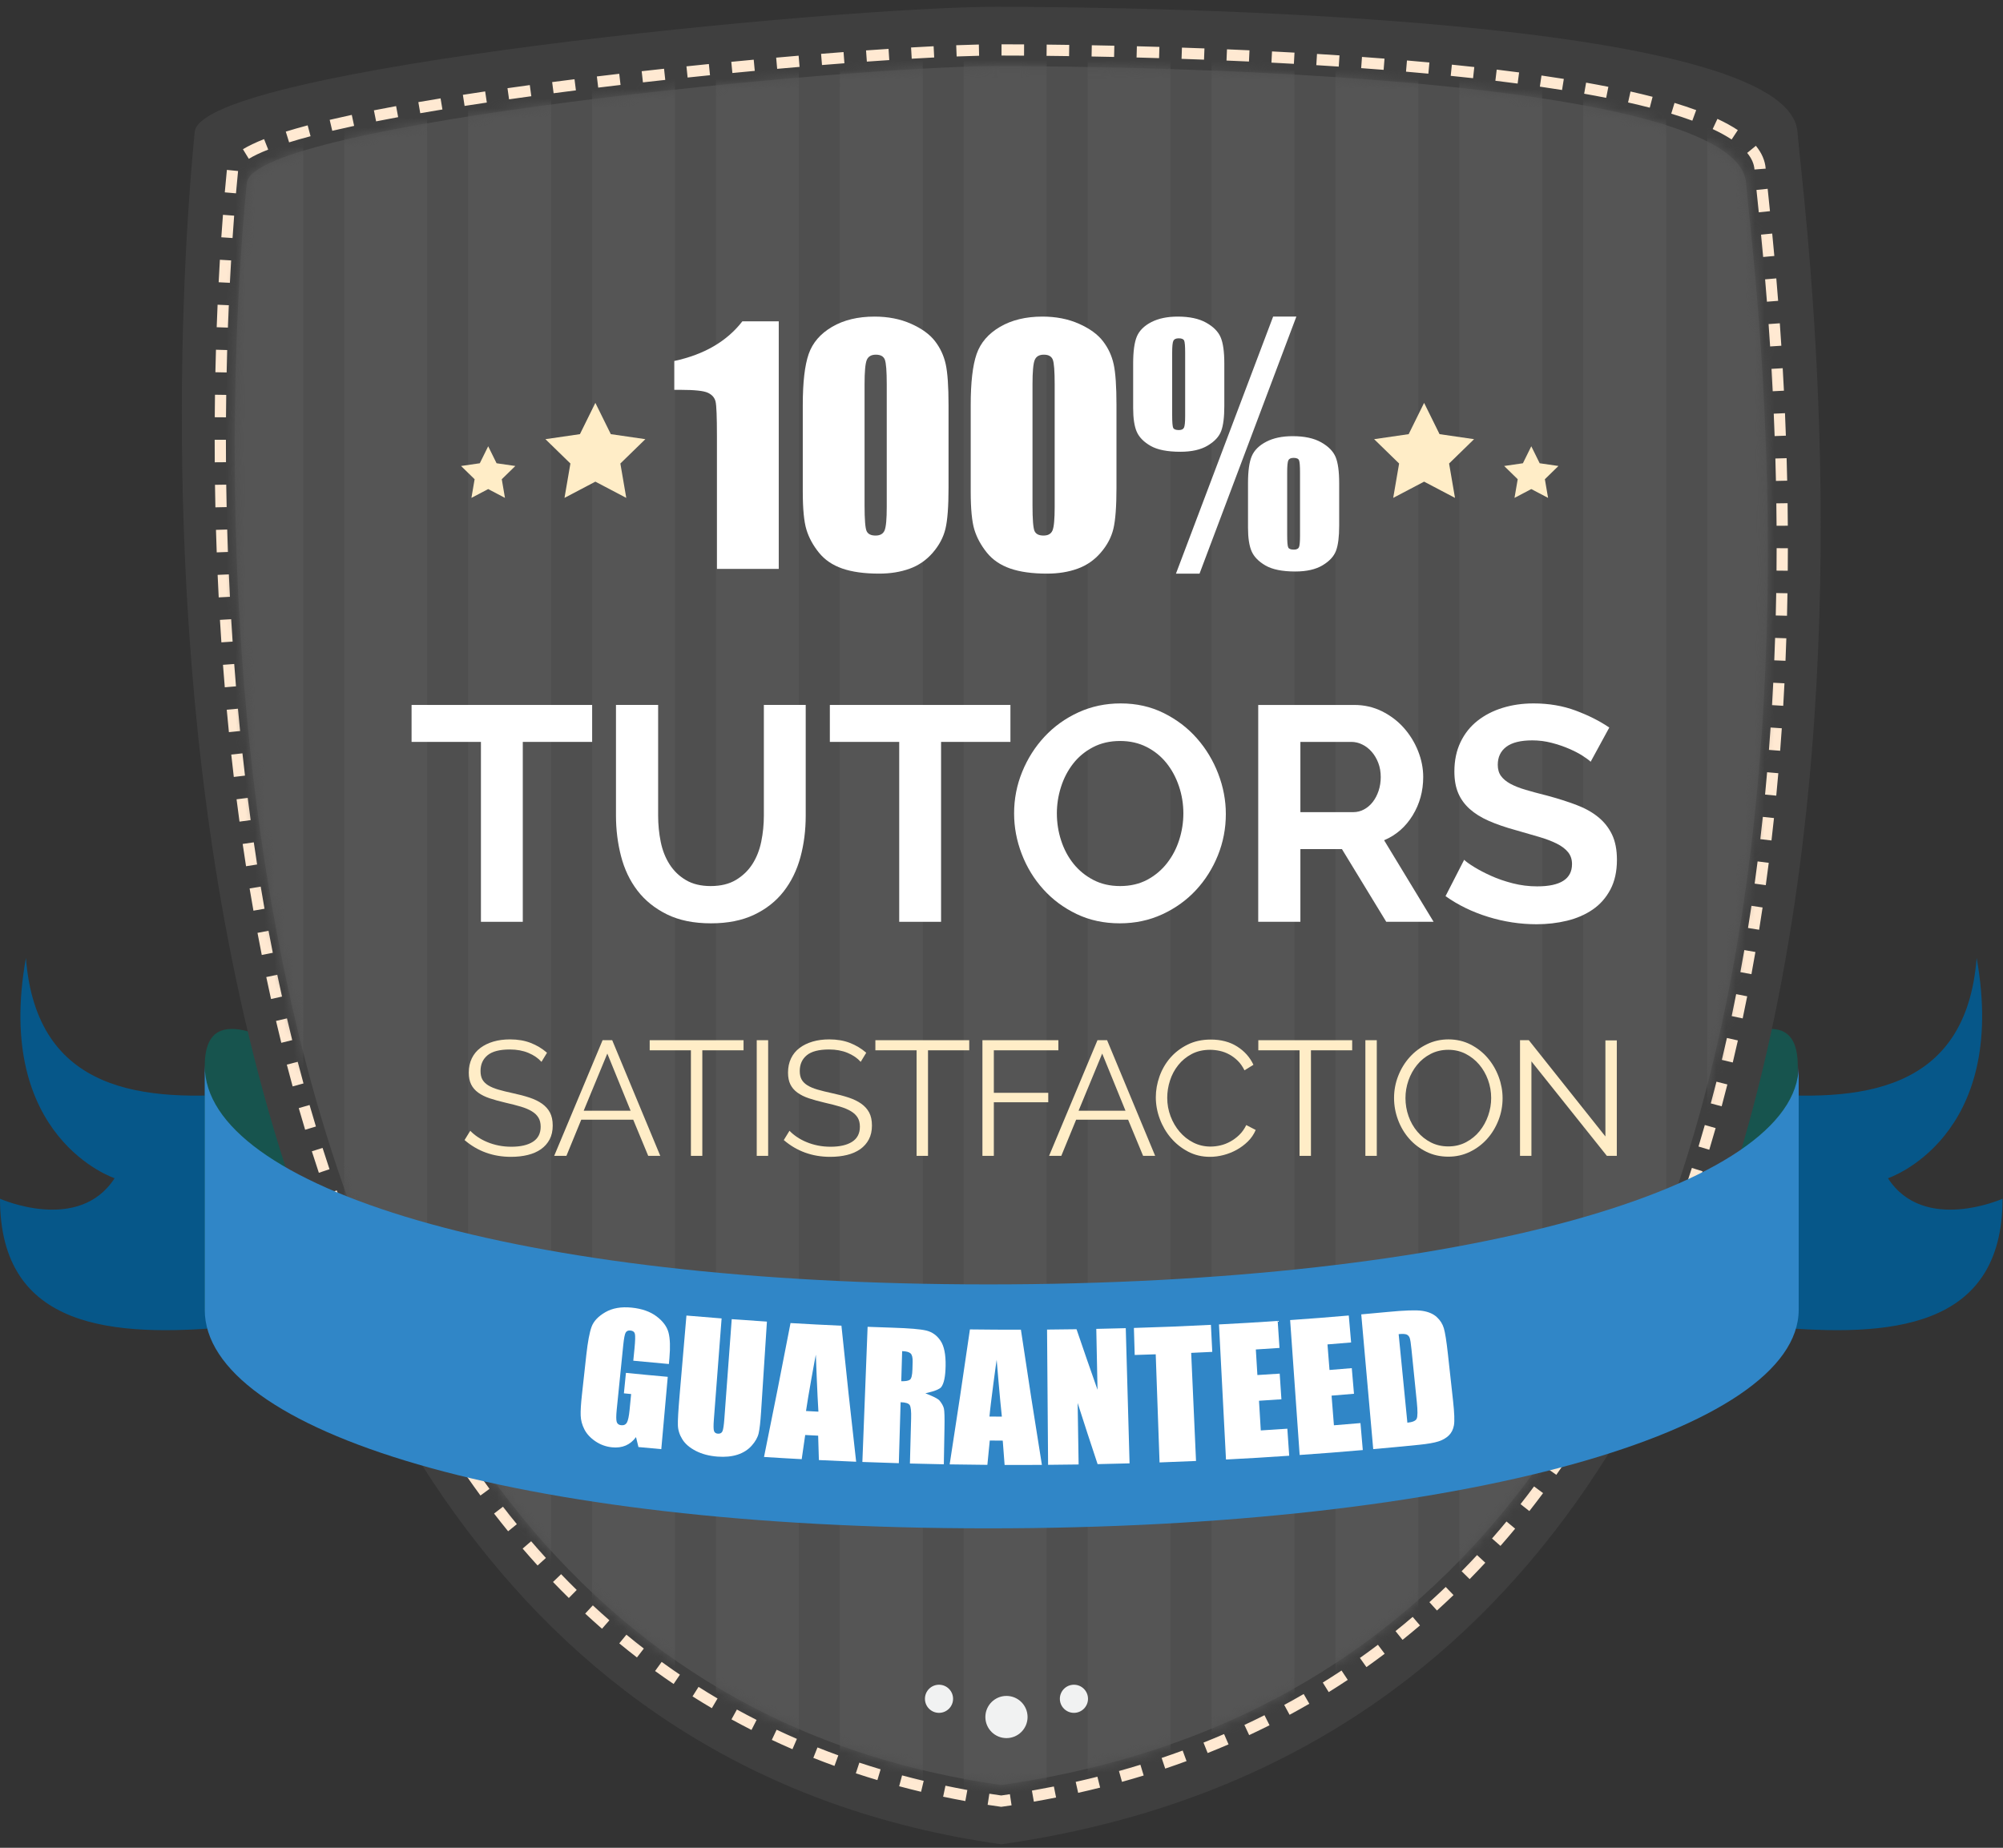 <?xml version="1.0" encoding="UTF-8"?>
<svg width="207px" height="191px" viewBox="0 0 207 191" version="1.1" xmlns="http://www.w3.org/2000/svg" xmlns:xlink="http://www.w3.org/1999/xlink">
    <rect x="0" y="0" width="207" height="191" fill="#333333" stroke="none"/>
    <!-- Generator: Sketch 46.2 (44496) - http://www.bohemiancoding.com/sketch -->
    <title>Page 1</title>
    <desc>Created with Sketch.</desc>
    <defs>
        <path d="M1.649,12.234 C1.04,18.423 -14.067,164.615 79.613,177.818 C177.449,163.919 157.463,23.395 156.589,12.234 C155.717,1.072 94.212,0.147 79.12,0.145 C64.027,0.143 2.258,6.044 1.649,12.234 Z" id="path-1"></path>
        <polygon id="path-3" points="0 222.406 206.954 222.406 206.954 0.328 0 0.328"></polygon>
    </defs>
    <g id="Page-1" stroke="none" stroke-width="1" fill="none" fill-rule="evenodd">
        <g id="Home-Page" transform="translate(-128, -539)">
            <g id="Page-1" transform="translate(128, 539)">
                <g id="Group-15" transform="translate(0, 0.373)">
                    <path d="M204.276,98.65 C202.102,126.687 159.743,102.197 159.743,115.593 L159.743,139.721 C159.743,126.322 206.953,150.724 206.953,123.536 C206.953,123.536 198.823,127.16 195.11,121.415 C195.11,121.415 207.62,117.287 204.276,98.65" id="Fill-1" fill="#065789"></path>
                    <path d="M185.792,109.793 C185.792,96.26 159.784,123.841 159.784,114.779 L159.784,140.784 C167.272,141.967 185.792,122.265 185.792,135.798 L185.792,109.793 Z" id="Fill-3" fill="#17544E"></path>
                    <path d="M2.678,98.65 C4.852,126.687 47.209,102.197 47.209,115.593 L47.209,139.721 C47.209,126.322 0,150.724 0,123.536 C0,123.536 8.132,127.16 11.844,121.415 C11.844,121.415 -0.666,117.287 2.678,98.65" id="Fill-5" fill="#065789"></path>
                    <path d="M21.16,109.793 C21.16,96.26 47.169,123.841 47.169,114.779 L47.169,140.784 C39.682,141.967 21.16,122.265 21.16,135.798 L21.16,109.793 Z" id="Fill-7" fill="#17544E"></path>
                    <path d="M185.759,13.253 C184.826,1.321 119.079,0.331 102.944,0.329 C86.808,0.327 20.777,6.635 20.126,13.253 C19.476,19.869 3.327,176.149 103.47,190.263 C208.056,175.403 186.691,25.184 185.759,13.253" id="Fill-9" fill="#3F3F3F"></path>
                    <path d="M180.446,18.549 C179.575,7.387 118.069,6.461 102.978,6.459 C87.884,6.457 26.116,12.358 25.507,18.549 C24.898,24.737 9.791,170.93 103.471,184.133 C201.306,170.233 181.321,29.71 180.446,18.549" id="Fill-11" fill="#4F4F4F"></path>
                    <path d="M105.83,5.378 C104.976,5.373 104.198,5.37 103.501,5.369 L103.504,4.206 C104.202,4.208 104.981,4.211 105.836,4.217 L105.83,5.378 Z M110.483,5.428 C109.671,5.417 108.895,5.407 108.157,5.399 L108.169,4.237 C108.91,4.244 109.688,4.254 110.5,4.267 L110.483,5.428 Z M98.865,5.464 L98.819,4.302 C99.659,4.269 100.442,4.245 101.159,4.229 L101.186,5.391 C100.474,5.406 99.698,5.431 98.865,5.464 L98.865,5.464 Z M115.136,5.514 C114.338,5.497 113.562,5.481 112.809,5.467 L112.831,4.305 C113.585,4.318 114.364,4.334 115.161,4.352 L115.136,5.514 Z M119.784,5.636 C118.995,5.612 118.22,5.591 117.459,5.57 L117.49,4.409 C118.251,4.429 119.028,4.45 119.819,4.474 L119.784,5.636 Z M94.222,5.695 L94.154,4.534 C94.963,4.487 95.741,4.444 96.485,4.407 L96.544,5.568 C95.802,5.605 95.027,5.647 94.222,5.695 L94.222,5.695 Z M124.43,5.794 C123.647,5.763 122.87,5.736 122.107,5.71 L122.148,4.548 C122.912,4.574 123.689,4.602 124.474,4.632 L124.43,5.794 Z M129.075,5.989 C128.294,5.952 127.519,5.918 126.753,5.887 L126.802,4.725 C127.57,4.757 128.346,4.792 129.129,4.828 L129.075,5.989 Z M89.585,5.997 L89.501,4.837 C90.296,4.781 91.072,4.729 91.827,4.679 L91.902,5.838 C91.151,5.888 90.378,5.94 89.585,5.997 L89.585,5.997 Z M133.716,6.226 C132.94,6.183 132.164,6.141 131.397,6.102 L131.455,4.942 C132.226,4.981 133.001,5.023 133.781,5.067 L133.716,6.226 Z M84.949,6.349 L84.855,5.192 C85.641,5.128 86.417,5.067 87.177,5.009 L87.266,6.167 C86.507,6.226 85.733,6.286 84.949,6.349 L84.949,6.349 Z M138.353,6.511 C137.579,6.459 136.807,6.409 136.034,6.362 L136.105,5.202 C136.88,5.25 137.654,5.299 138.43,5.351 L138.353,6.511 Z M80.316,6.743 L80.213,5.586 C80.995,5.516 81.769,5.449 82.533,5.383 L82.631,6.541 C81.869,6.606 81.096,6.673 80.316,6.743 L80.316,6.743 Z M142.991,6.846 C142.218,6.785 141.444,6.726 140.67,6.67 L140.754,5.511 C141.531,5.568 142.306,5.627 143.082,5.687 L142.991,6.846 Z M75.688,7.174 L75.576,6.017 C76.353,5.942 77.127,5.868 77.893,5.797 L78.002,6.954 C77.236,7.025 76.464,7.098 75.688,7.174 L75.688,7.174 Z M147.614,7.242 C146.847,7.171 146.075,7.102 145.304,7.036 L145.402,5.878 C146.178,5.944 146.952,6.013 147.722,6.085 L147.614,7.242 Z M71.061,7.641 L70.941,6.485 C71.718,6.403 72.49,6.324 73.258,6.246 L73.375,7.402 C72.607,7.479 71.837,7.559 71.061,7.641 L71.061,7.641 Z M152.234,7.71 C151.471,7.626 150.7,7.545 149.925,7.467 L150.043,6.31 C150.82,6.389 151.594,6.471 152.361,6.555 L152.234,7.71 Z M66.444,8.142 L66.314,6.988 C67.086,6.901 67.857,6.815 68.627,6.732 L68.751,7.887 C67.984,7.971 67.213,8.055 66.444,8.142 L66.444,8.142 Z M156.84,8.265 C156.082,8.165 155.314,8.068 154.539,7.975 L154.678,6.822 C155.458,6.915 156.23,7.013 156.992,7.113 L156.84,8.265 Z M61.822,8.683 L61.683,7.529 C62.453,7.436 63.223,7.344 63.996,7.254 L64.13,8.408 C63.361,8.498 62.591,8.59 61.822,8.683 L61.822,8.683 Z M161.43,8.93 C160.679,8.81 159.914,8.695 159.137,8.582 L159.305,7.432 C160.086,7.545 160.856,7.662 161.613,7.783 L161.43,8.93 Z M57.213,9.264 L57.062,8.112 C57.828,8.011 58.599,7.912 59.373,7.816 L59.518,8.968 C58.746,9.066 57.978,9.164 57.213,9.264 L57.213,9.264 Z M165.99,9.741 C165.249,9.593 164.491,9.452 163.715,9.314 L163.917,8.17 C164.702,8.309 165.468,8.452 166.216,8.601 L165.99,9.741 Z M52.609,9.893 L52.446,8.742 C53.21,8.634 53.978,8.527 54.753,8.421 L54.909,9.573 C54.137,9.678 53.37,9.784 52.609,9.893 L52.609,9.893 Z M48.014,10.576 L47.836,9.428 C48.595,9.31 49.364,9.193 50.139,9.077 L50.31,10.227 C49.537,10.342 48.771,10.458 48.014,10.576 L48.014,10.576 Z M170.496,10.757 C169.774,10.571 169.026,10.391 168.253,10.218 L168.506,9.085 C169.292,9.261 170.053,9.443 170.788,9.633 L170.496,10.757 Z M43.432,11.329 L43.234,10.183 C43.987,10.054 44.754,9.924 45.532,9.796 L45.723,10.943 C44.946,11.07 44.182,11.199 43.432,11.329 L43.432,11.329 Z M174.893,12.1 C174.223,11.854 173.491,11.611 172.716,11.376 L173.054,10.264 C173.849,10.505 174.603,10.756 175.293,11.008 L174.893,12.1 Z M38.868,12.172 L38.642,11.032 C39.388,10.885 40.154,10.739 40.936,10.595 L41.147,11.737 C40.369,11.881 39.609,12.026 38.868,12.172 L38.868,12.172 Z M34.338,13.147 L34.072,12.015 C34.803,11.843 35.563,11.673 36.354,11.502 L36.598,12.639 C35.816,12.807 35.062,12.976 34.338,13.147 L34.338,13.147 Z M178.955,14.045 C178.4,13.677 177.74,13.315 176.996,12.967 L177.489,11.914 C178.285,12.286 178.993,12.677 179.595,13.076 L178.955,14.045 Z M29.878,14.341 L29.534,13.232 C30.221,13.019 30.981,12.8 31.796,12.584 L32.095,13.708 C31.295,13.919 30.55,14.133 29.878,14.341 L29.878,14.341 Z M25.714,16.044 L25.106,15.052 C25.674,14.706 26.409,14.354 27.292,14.008 L27.718,15.09 C26.896,15.412 26.222,15.733 25.714,16.044 L25.714,16.044 Z M181.317,17.149 C181.271,16.557 181.025,15.997 180.562,15.434 L181.46,14.697 C182.07,15.439 182.413,16.233 182.475,17.059 L181.317,17.149 Z M24.389,19.611 L23.231,19.51 C23.328,18.392 23.407,17.607 23.448,17.189 L24.604,17.304 C24.563,17.719 24.486,18.501 24.389,19.611 L24.389,19.611 Z M181.762,21.573 L181.522,19.262 L182.679,19.142 L182.917,21.454 L181.762,21.573 Z M24.033,24.232 L22.872,24.154 C22.93,23.313 22.986,22.537 23.042,21.831 L24.199,21.92 C24.145,22.623 24.089,23.396 24.033,24.232 L24.033,24.232 Z M182.211,26.191 C182.136,25.376 182.065,24.605 181.993,23.882 L183.149,23.768 C183.22,24.495 183.294,25.267 183.368,26.085 L182.211,26.191 Z M23.758,28.861 L22.597,28.801 C22.638,27.99 22.682,27.215 22.725,26.477 L23.886,26.545 C23.842,27.281 23.799,28.053 23.758,28.861 L23.758,28.861 Z M182.604,30.813 C182.54,30.014 182.477,29.244 182.415,28.502 L183.572,28.402 C183.635,29.147 183.7,29.921 183.761,30.723 L182.604,30.813 Z M23.555,33.492 L22.394,33.45 C22.423,32.651 22.454,31.877 22.487,31.125 L23.649,31.176 C23.616,31.924 23.584,32.697 23.555,33.492 L23.555,33.492 Z M182.932,35.439 C182.881,34.648 182.829,33.877 182.775,33.126 L183.935,33.043 C183.988,33.796 184.042,34.57 184.093,35.364 L182.932,35.439 Z M23.423,38.127 L22.259,38.103 C22.277,37.309 22.297,36.533 22.319,35.777 L23.481,35.81 C23.458,36.565 23.439,37.337 23.423,38.127 L23.423,38.127 Z M183.199,40.069 C183.159,39.283 183.118,38.51 183.074,37.754 L184.234,37.687 C184.277,38.446 184.321,39.221 184.36,40.011 L183.199,40.069 Z M23.355,42.765 L22.194,42.756 C22.198,41.966 22.208,41.19 22.218,40.429 L23.381,40.446 C23.37,41.204 23.362,41.978 23.355,42.765 L23.355,42.765 Z M183.399,44.703 C183.372,43.919 183.341,43.146 183.307,42.387 L184.469,42.335 C184.502,43.098 184.532,43.873 184.561,44.661 L183.399,44.703 Z M22.194,47.412 C22.189,46.624 22.186,45.848 22.186,45.083 L23.347,45.083 C23.347,45.845 23.35,46.619 23.355,47.403 L22.194,47.412 Z M183.534,49.338 C183.517,48.556 183.497,47.783 183.476,47.02 L184.638,46.987 C184.66,47.752 184.68,48.528 184.697,49.313 L183.534,49.338 Z M22.261,52.068 C22.245,51.284 22.23,50.508 22.219,49.74 L23.381,49.723 C23.392,50.488 23.407,51.261 23.424,52.043 L22.261,52.068 Z M183.6,53.974 C183.595,53.193 183.587,52.42 183.575,51.656 L184.738,51.64 C184.749,52.408 184.756,53.183 184.761,53.967 L183.6,53.974 Z M22.397,56.724 C22.369,55.94 22.343,55.164 22.32,54.396 L23.483,54.362 C23.505,55.128 23.529,55.901 23.558,56.681 L22.397,56.724 Z M184.756,58.621 L183.594,58.61 C183.601,57.831 183.604,57.058 183.606,56.292 L184.768,56.294 C184.766,57.063 184.763,57.839 184.756,58.621 L184.756,58.621 Z M22.603,61.376 C22.563,60.594 22.524,59.82 22.491,59.05 L23.652,58.998 C23.686,59.765 23.724,60.538 23.764,61.316 L22.603,61.376 Z M184.678,63.276 L183.515,63.247 C183.534,62.468 183.55,61.696 183.563,60.928 L184.726,60.949 C184.714,61.719 184.697,62.494 184.678,63.276 L184.678,63.276 Z M22.879,66.024 C22.826,65.245 22.778,64.47 22.731,63.701 L23.892,63.632 C23.938,64.399 23.987,65.17 24.039,65.947 L22.879,66.024 Z M184.522,67.93 L183.361,67.883 C183.393,67.105 183.422,66.333 183.448,65.565 L184.609,65.604 C184.583,66.375 184.555,67.15 184.522,67.93 L184.522,67.93 Z M23.231,70.669 C23.163,69.891 23.103,69.117 23.044,68.346 L24.205,68.26 C24.261,69.026 24.324,69.796 24.388,70.57 L23.231,70.669 Z M184.288,72.583 L183.128,72.513 C183.173,71.738 183.216,70.967 183.255,70.199 L184.415,70.257 C184.377,71.029 184.335,71.803 184.288,72.583 L184.288,72.583 Z M23.657,75.306 C23.579,74.53 23.504,73.756 23.433,72.988 L24.592,72.882 C24.661,73.648 24.736,74.417 24.813,75.189 L23.657,75.306 Z M183.971,77.229 L182.811,77.14 C182.872,76.366 182.928,75.595 182.981,74.827 L184.14,74.906 C184.086,75.677 184.031,76.452 183.971,77.229 L183.971,77.229 Z M24.163,79.936 C24.072,79.162 23.983,78.39 23.9,77.622 L25.055,77.496 C25.139,78.261 25.227,79.028 25.318,79.799 L24.163,79.936 Z M183.567,81.87 L182.411,81.758 C182.485,80.986 182.555,80.217 182.622,79.451 L183.78,79.55 C183.714,80.321 183.643,81.094 183.567,81.87 L183.567,81.87 Z M24.752,84.556 C24.646,83.784 24.545,83.014 24.448,82.247 L25.601,82.1 C25.697,82.864 25.799,83.631 25.905,84.398 L24.752,84.556 Z M183.074,86.502 L181.92,86.367 C182.009,85.597 182.095,84.83 182.177,84.064 L183.332,84.186 C183.25,84.957 183.164,85.728 183.074,86.502 L183.074,86.502 Z M25.427,89.165 C25.307,88.396 25.19,87.628 25.079,86.862 L26.228,86.694 C26.34,87.456 26.455,88.22 26.575,88.985 L25.427,89.165 Z M182.484,91.122 L181.334,90.964 C181.438,90.197 181.541,89.431 181.639,88.667 L182.791,88.814 C182.693,89.582 182.592,90.352 182.484,91.122 L182.484,91.122 Z M26.192,93.76 C26.056,92.993 25.924,92.228 25.796,91.464 L26.943,91.272 C27.071,92.034 27.201,92.795 27.336,93.558 L26.192,93.76 Z M181.796,95.731 L180.648,95.547 C180.771,94.783 180.89,94.019 181.004,93.257 L182.154,93.429 C182.038,94.196 181.92,94.964 181.796,95.731 L181.796,95.731 Z M27.053,98.339 C26.9,97.576 26.753,96.814 26.611,96.052 L27.751,95.837 C27.895,96.595 28.041,97.352 28.191,98.112 L27.053,98.339 Z M181.002,100.323 L179.859,100.111 C180,99.351 180.136,98.591 180.267,97.832 L181.412,98.03 C181.279,98.794 181.143,99.559 181.002,100.323 L181.002,100.323 Z M28.01,102.891 C27.842,102.134 27.678,101.378 27.518,100.621 L28.657,100.383 C28.814,101.134 28.977,101.887 29.144,102.639 L28.01,102.891 Z M180.097,104.896 L178.96,104.655 C179.119,103.899 179.274,103.143 179.424,102.386 L180.564,102.612 C180.412,103.374 180.256,104.135 180.097,104.896 L180.097,104.896 Z M29.071,107.417 C28.885,106.664 28.704,105.911 28.526,105.156 L29.658,104.89 C29.834,105.64 30.015,106.39 30.198,107.139 L29.071,107.417 Z M179.073,109.451 L177.944,109.182 C178.123,108.427 178.297,107.674 178.468,106.918 L179.602,107.173 C179.431,107.933 179.255,108.692 179.073,109.451 L179.073,109.451 Z M30.243,111.924 C30.038,111.175 29.839,110.425 29.642,109.673 L30.769,109.381 C30.962,110.127 31.162,110.872 31.365,111.617 L30.243,111.924 Z M177.925,113.981 L176.802,113.68 C177.004,112.933 177.199,112.184 177.388,111.436 L178.515,111.721 C178.323,112.475 178.126,113.229 177.925,113.981 L177.925,113.981 Z M31.535,116.405 C31.31,115.66 31.089,114.915 30.875,114.168 L31.992,113.846 C32.205,114.588 32.425,115.329 32.648,116.068 L31.535,116.405 Z M176.645,118.472 L175.533,118.137 C175.755,117.398 175.973,116.656 176.184,115.914 L177.302,116.231 C177.09,116.98 176.869,117.726 176.645,118.472 L176.645,118.472 Z M32.952,120.853 C32.704,120.115 32.463,119.375 32.228,118.633 L33.335,118.281 C33.568,119.018 33.808,119.752 34.053,120.485 L32.952,120.853 Z M175.231,122.917 L174.128,122.546 C174.375,121.816 174.614,121.083 174.848,120.348 L175.956,120.701 C175.72,121.442 175.479,122.181 175.231,122.917 L175.231,122.917 Z M34.5,125.263 C34.229,124.532 33.966,123.799 33.707,123.063 L34.803,122.679 C35.061,123.409 35.322,124.137 35.589,124.862 L34.5,125.263 Z M173.671,127.31 L172.583,126.903 C172.853,126.182 173.116,125.458 173.374,124.732 L174.469,125.12 C174.21,125.853 173.943,126.583 173.671,127.31 L173.671,127.31 Z M36.186,129.627 C35.892,128.904 35.606,128.179 35.324,127.452 L36.408,127.033 C36.688,127.754 36.973,128.474 37.264,129.19 L36.186,129.627 Z M171.959,131.645 L170.887,131.198 C171.182,130.489 171.47,129.775 171.754,129.059 L172.834,129.486 C172.549,130.209 172.257,130.928 171.959,131.645 L171.959,131.645 Z M38.019,133.934 C37.704,133.222 37.39,132.507 37.085,131.788 L38.154,131.333 C38.457,132.046 38.765,132.754 39.081,133.46 L38.019,133.934 Z M170.086,135.91 L169.031,135.423 C169.354,134.725 169.67,134.024 169.98,133.32 L171.043,133.787 C170.732,134.499 170.412,135.206 170.086,135.91 L170.086,135.91 Z M40.009,138.175 C39.663,137.475 39.327,136.772 38.995,136.063 L40.046,135.571 C40.376,136.271 40.71,136.969 41.051,137.661 L40.009,138.175 Z M168.045,140.099 L167.013,139.568 C167.362,138.885 167.706,138.198 168.042,137.506 L169.087,138.015 C168.747,138.714 168.401,139.408 168.045,140.099 L168.045,140.099 Z M42.161,142.337 C41.788,141.651 41.422,140.961 41.063,140.266 L42.097,139.733 C42.452,140.421 42.813,141.105 43.182,141.783 L42.161,142.337 Z M165.828,144.197 L164.818,143.621 C165.199,142.954 165.573,142.283 165.938,141.607 L166.96,142.16 C166.591,142.843 166.214,143.522 165.828,144.197 L165.828,144.197 Z M44.48,146.407 C44.081,145.738 43.685,145.064 43.299,144.384 L44.309,143.809 C44.692,144.481 45.08,145.148 45.476,145.81 L44.48,146.407 Z M163.428,148.192 L162.447,147.571 C162.857,146.922 163.26,146.268 163.655,145.61 L164.652,146.209 C164.252,146.875 163.844,147.537 163.428,148.192 L163.428,148.192 Z M46.976,150.371 C46.546,149.72 46.122,149.064 45.705,148.403 L46.689,147.784 C47.101,148.438 47.519,149.086 47.945,149.729 L46.976,150.371 Z M160.838,152.072 L159.888,151.403 C160.33,150.776 160.763,150.141 161.191,149.503 L162.158,150.148 C161.725,150.795 161.285,151.436 160.838,152.072 L160.838,152.072 Z M49.652,154.211 C49.191,153.582 48.738,152.947 48.291,152.306 L49.244,151.643 C49.685,152.274 50.133,152.902 50.589,153.522 L49.652,154.211 Z M158.051,155.82 L157.138,155.102 C157.612,154.498 158.078,153.887 158.537,153.27 L159.469,153.964 C159.005,154.589 158.531,155.208 158.051,155.82 L158.051,155.82 Z M52.513,157.908 C52.02,157.304 51.537,156.694 51.059,156.077 L51.979,155.367 C52.45,155.976 52.928,156.578 53.414,157.173 L52.513,157.908 Z M155.066,159.419 L154.193,158.653 C154.7,158.075 155.198,157.489 155.689,156.897 L156.583,157.639 C156.086,158.239 155.581,158.833 155.066,159.419 L155.066,159.419 Z M55.557,161.445 C55.034,160.87 54.52,160.287 54.012,159.698 L54.892,158.939 C55.394,159.522 55.902,160.096 56.418,160.665 L55.557,161.445 Z M151.881,162.854 L151.05,162.039 C151.592,161.489 152.123,160.932 152.646,160.368 L153.499,161.158 C152.968,161.73 152.429,162.296 151.881,162.854 L151.881,162.854 Z M58.786,164.804 C58.233,164.26 57.686,163.707 57.15,163.149 L57.987,162.343 C58.518,162.894 59.055,163.439 59.601,163.975 L58.786,164.804 Z M148.503,166.098 L147.722,165.236 C148.293,164.72 148.853,164.196 149.408,163.665 L150.213,164.502 C149.652,165.042 149.081,165.574 148.503,166.098 L148.503,166.098 Z M62.214,167.981 C61.627,167.469 61.048,166.947 60.477,166.418 L61.266,165.567 C61.83,166.087 62.4,166.601 62.979,167.108 L62.214,167.981 Z M144.946,169.132 L144.219,168.226 C144.818,167.744 145.41,167.255 145.993,166.757 L146.748,167.641 C146.155,168.146 145.555,168.643 144.946,169.132 L144.946,169.132 Z M65.826,170.951 C65.209,170.474 64.599,169.988 63.999,169.493 L64.736,168.596 C65.327,169.083 65.929,169.561 66.537,170.031 L65.826,170.951 Z M141.213,171.948 L140.541,171 C141.17,170.555 141.789,170.102 142.401,169.64 L143.1,170.568 C142.48,171.036 141.851,171.496 141.213,171.948 L141.213,171.948 Z M69.614,173.693 C68.968,173.255 68.329,172.807 67.699,172.352 L68.381,171.41 C69.001,171.859 69.629,172.299 70.265,172.732 L69.614,173.693 Z M137.316,174.533 L136.704,173.546 C137.358,173.139 138.004,172.724 138.641,172.301 L139.283,173.269 C138.637,173.699 137.981,174.12 137.316,174.533 L137.316,174.533 Z M73.564,176.195 C72.891,175.797 72.225,175.391 71.569,174.975 L72.191,173.993 C72.837,174.402 73.493,174.802 74.155,175.193 L73.564,176.195 Z M133.272,176.878 L132.718,175.855 C133.397,175.489 134.067,175.114 134.729,174.73 L135.312,175.736 C134.641,176.126 133.961,176.506 133.272,176.878 L133.272,176.878 Z M77.663,178.444 C76.966,178.089 76.276,177.725 75.595,177.351 L76.155,176.333 C76.825,176.7 77.504,177.059 78.19,177.409 L77.663,178.444 Z M129.095,178.978 L128.603,177.924 C129.304,177.598 129.995,177.263 130.678,176.92 L131.199,177.959 C130.507,178.306 129.806,178.646 129.095,178.978 L129.095,178.978 Z M81.895,180.434 C81.176,180.123 80.466,179.802 79.764,179.472 L80.259,178.421 C80.949,178.745 81.648,179.061 82.356,179.368 L81.895,180.434 Z M124.805,180.831 L124.375,179.751 C125.092,179.465 125.803,179.171 126.502,178.869 L126.964,179.935 C126.253,180.243 125.533,180.541 124.805,180.831 L124.805,180.831 Z M86.238,182.161 C85.502,181.894 84.771,181.617 84.052,181.331 L84.483,180.251 C85.191,180.534 85.909,180.806 86.635,181.07 L86.238,182.161 Z M120.419,182.439 L120.049,181.337 C120.781,181.092 121.506,180.837 122.223,180.574 L122.623,181.665 C121.896,181.932 121.162,182.19 120.419,182.439 L120.419,182.439 Z M90.674,183.627 C89.924,183.403 89.18,183.17 88.446,182.927 L88.809,181.823 C89.536,182.063 90.267,182.293 91.008,182.513 L90.674,183.627 Z M115.952,183.808 L115.64,182.688 C116.386,182.481 117.123,182.266 117.855,182.041 L118.194,183.153 C117.455,183.379 116.707,183.598 115.952,183.808 L115.952,183.808 Z M95.189,184.836 C94.427,184.654 93.67,184.463 92.924,184.263 L93.225,183.141 C93.961,183.338 94.705,183.525 95.459,183.705 L95.189,184.836 Z M111.422,184.944 L111.168,183.811 C111.923,183.642 112.671,183.464 113.412,183.278 L113.693,184.404 C112.946,184.593 112.188,184.773 111.422,184.944 L111.422,184.944 Z M99.763,185.795 C98.99,185.654 98.227,185.504 97.469,185.345 L97.708,184.208 C98.454,184.364 99.209,184.512 99.971,184.651 L99.763,185.795 Z M106.844,185.858 L106.643,184.713 C107.406,184.579 108.163,184.437 108.913,184.289 L109.14,185.428 C108.381,185.579 107.616,185.722 106.844,185.858 L106.844,185.858 Z M103.471,186.39 L103.389,186.379 C102.946,186.317 102.505,186.252 102.067,186.184 L102.245,185.035 C102.651,185.098 103.059,185.159 103.47,185.218 C103.768,185.174 104.068,185.13 104.368,185.085 L104.541,186.234 C104.212,186.284 103.882,186.332 103.552,186.379 L103.471,186.39 Z" id="Fill-13" fill="#FFE9D2"></path>
                </g>
                <g id="Group-31" transform="translate(23.858, 6.688)">
                    <mask id="mask-2" fill="white">
                        <use xlink:href="#path-1"></use>
                    </mask>
                    <g id="Clip-17"></g>
                    <polygon id="Fill-16" fill="#555555" mask="url(#mask-2)" points="-1.091 216.092 7.481 216.092 7.481 -1.527 -1.091 -1.527"></polygon>
                    <polygon id="Fill-18" fill="#555555" mask="url(#mask-2)" points="11.713 216.092 20.286 216.092 20.286 -1.527 11.713 -1.527"></polygon>
                    <polygon id="Fill-19" fill="#555555" mask="url(#mask-2)" points="24.519 216.092 33.091 216.092 33.091 -1.527 24.519 -1.527"></polygon>
                    <polygon id="Fill-20" fill="#555555" mask="url(#mask-2)" points="37.324 216.092 45.896 216.092 45.896 -1.527 37.324 -1.527"></polygon>
                    <polygon id="Fill-21" fill="#555555" mask="url(#mask-2)" points="50.129 216.092 58.701 216.092 58.701 -1.527 50.129 -1.527"></polygon>
                    <polygon id="Fill-22" fill="#555555" mask="url(#mask-2)" points="62.934 216.092 71.506 216.092 71.506 -1.527 62.934 -1.527"></polygon>
                    <polygon id="Fill-23" fill="#555555" mask="url(#mask-2)" points="75.739 216.092 84.311 216.092 84.311 -1.527 75.739 -1.527"></polygon>
                    <polygon id="Fill-24" fill="#555555" mask="url(#mask-2)" points="88.544 216.092 97.116 216.092 97.116 -1.527 88.544 -1.527"></polygon>
                    <polygon id="Fill-25" fill="#555555" mask="url(#mask-2)" points="101.349 216.092 109.921 216.092 109.921 -1.527 101.349 -1.527"></polygon>
                    <polygon id="Fill-26" fill="#555555" mask="url(#mask-2)" points="114.155 216.092 122.726 216.092 122.726 -1.527 114.155 -1.527"></polygon>
                    <polygon id="Fill-27" fill="#555555" mask="url(#mask-2)" points="126.959 216.092 135.53 216.092 135.53 -1.527 126.959 -1.527"></polygon>
                    <polygon id="Fill-28" fill="#555555" mask="url(#mask-2)" points="139.764 216.092 148.335 216.092 148.335 -1.527 139.764 -1.527"></polygon>
                    <polygon id="Fill-29" fill="#555555" mask="url(#mask-2)" points="152.57 216.092 161.14 216.092 161.14 -1.527 152.57 -1.527"></polygon>
                    <polygon id="Fill-30" fill="#555555" mask="url(#mask-2)" points="165.374 216.092 173.945 216.092 173.945 -1.527 165.374 -1.527"></polygon>
                </g>
                <g id="Group-105" transform="translate(0, 0.373)">
                    <polygon id="Fill-32" fill="#FFEDC7" points="61.528 41.27 63.125 44.503 66.694 45.022 64.111 47.538 64.721 51.091 61.528 49.413 58.338 51.091 58.948 47.538 56.366 45.022 59.933 44.503"></polygon>
                    <polygon id="Fill-34" fill="#FFEDC7" points="50.452 45.757 51.319 47.512 53.258 47.794 51.855 49.162 52.185 51.091 50.452 50.18 48.719 51.091 49.049 49.162 47.647 47.794 49.586 47.512"></polygon>
                    <polygon id="Fill-36" fill="#FFEDC7" points="147.174 41.27 145.579 44.503 142.009 45.022 144.591 47.538 143.981 51.091 147.174 49.413 150.366 51.091 149.756 47.538 152.338 45.022 148.77 44.503"></polygon>
                    <polygon id="Fill-38" fill="#FFEDC7" points="158.251 45.757 157.385 47.512 155.447 47.794 156.848 49.162 156.517 51.091 158.251 50.18 159.985 51.091 159.655 49.162 161.057 47.794 159.118 47.512"></polygon>
                    <path d="M80.48,32.843 L80.48,58.431 L74.094,58.431 L74.094,44.712 C74.094,42.731 74.046,41.541 73.951,41.141 C73.857,40.74 73.597,40.437 73.169,40.232 C72.744,40.026 71.791,39.923 70.317,39.923 L69.684,39.923 L69.684,36.94 C72.774,36.276 75.116,34.91 76.719,32.843 L80.48,32.843 Z" id="Fill-40" fill="#FFFFFF"></path>
                    <path d="M91.641,39.354 C91.641,37.995 91.575,37.144 91.443,36.803 C91.311,36.46 91.003,36.288 90.517,36.288 C90.044,36.288 89.731,36.47 89.577,36.834 C89.425,37.197 89.348,38.038 89.348,39.354 L89.348,51.84 C89.348,53.326 89.419,54.222 89.561,54.527 C89.704,54.833 90.012,54.985 90.486,54.985 C90.961,54.985 91.271,54.806 91.42,54.448 C91.567,54.09 91.641,53.284 91.641,52.03 L91.641,39.354 Z M98.027,41.503 L98.027,50.038 C98.027,51.977 97.921,53.389 97.71,54.274 C97.5,55.159 97.062,55.987 96.399,56.755 C95.734,57.525 94.933,58.078 93.995,58.414 C93.057,58.752 92.01,58.92 90.85,58.92 C89.321,58.92 88.052,58.744 87.041,58.391 C86.028,58.038 85.222,57.488 84.623,56.739 C84.022,55.992 83.594,55.204 83.342,54.377 C83.089,53.549 82.963,52.236 82.963,50.434 L82.963,41.503 C82.963,39.154 83.165,37.395 83.57,36.225 C83.977,35.056 84.783,34.118 85.99,33.412 C87.195,32.706 88.658,32.352 90.376,32.352 C91.777,32.352 93.032,32.598 94.138,33.088 C95.244,33.578 96.072,34.176 96.621,34.882 C97.166,35.588 97.538,36.383 97.734,37.268 C97.928,38.153 98.027,39.565 98.027,41.503 L98.027,41.503 Z" id="Fill-42" fill="#FFFFFF"></path>
                    <path d="M108.996,39.354 C108.996,37.995 108.932,37.144 108.8,36.803 C108.666,36.46 108.358,36.288 107.874,36.288 C107.4,36.288 107.086,36.47 106.934,36.834 C106.782,37.197 106.704,38.038 106.704,39.354 L106.704,51.84 C106.704,53.326 106.775,54.222 106.919,54.527 C107.06,54.833 107.368,54.985 107.843,54.985 C108.318,54.985 108.627,54.806 108.775,54.448 C108.922,54.09 108.996,53.284 108.996,52.03 L108.996,39.354 Z M115.382,41.503 L115.382,50.038 C115.382,51.977 115.276,53.389 115.066,54.274 C114.855,55.159 114.419,55.987 113.754,56.755 C113.091,57.525 112.289,58.078 111.35,58.414 C110.413,58.752 109.365,58.92 108.207,58.92 C106.678,58.92 105.408,58.744 104.397,58.391 C103.385,58.038 102.579,57.488 101.978,56.739 C101.378,55.992 100.951,55.204 100.697,54.377 C100.445,53.549 100.318,52.236 100.318,50.434 L100.318,41.503 C100.318,39.154 100.521,37.395 100.927,36.225 C101.333,35.056 102.14,34.118 103.345,33.412 C104.552,32.706 106.014,32.352 107.731,32.352 C109.133,32.352 110.388,32.598 111.494,33.088 C112.599,33.578 113.429,34.176 113.975,34.882 C114.523,35.588 114.895,36.383 115.09,37.268 C115.285,38.153 115.382,39.565 115.382,41.503 L115.382,41.503 Z" id="Fill-44" fill="#FFFFFF"></path>
                    <path d="M134.35,48.458 C134.35,47.784 134.316,47.365 134.248,47.202 C134.181,47.039 133.992,46.956 133.687,46.956 C133.403,46.956 133.221,47.041 133.142,47.21 C133.064,47.378 133.023,47.794 133.023,48.458 L133.023,54.906 C133.023,55.634 133.06,56.071 133.134,56.218 C133.207,56.366 133.398,56.439 133.702,56.439 C133.987,56.439 134.166,56.358 134.24,56.194 C134.314,56.031 134.35,55.634 134.35,55.001 L134.35,48.458 Z M138.397,49.564 L138.397,53.974 C138.397,55.112 138.29,55.971 138.073,56.55 C137.858,57.13 137.394,57.633 136.681,58.06 C135.971,58.486 135.03,58.7 133.861,58.7 C132.523,58.7 131.499,58.493 130.786,58.084 C130.076,57.672 129.597,57.182 129.348,56.613 C129.1,56.044 128.976,55.232 128.976,54.179 L128.976,49.564 C128.976,48.311 129.105,47.38 129.364,46.775 C129.622,46.169 130.119,45.675 130.858,45.289 C131.594,44.904 132.506,44.712 133.593,44.712 C134.805,44.712 135.784,44.923 136.532,45.344 C137.28,45.766 137.779,46.272 138.027,46.862 C138.273,47.451 138.397,48.353 138.397,49.564 L138.397,49.564 Z M133.972,32.352 L123.966,58.921 L121.53,58.921 L131.571,32.352 L133.972,32.352 Z M122.48,36.082 C122.48,35.408 122.446,34.992 122.377,34.834 C122.307,34.676 122.121,34.597 121.816,34.597 C121.53,34.597 121.347,34.681 121.264,34.85 C121.178,35.018 121.138,35.429 121.138,36.082 L121.138,42.531 C121.138,43.268 121.173,43.712 121.246,43.859 C121.321,44.006 121.516,44.081 121.832,44.081 C122.105,44.081 122.281,43.996 122.361,43.827 C122.439,43.659 122.48,43.263 122.48,42.642 L122.48,36.082 Z M126.527,37.204 L126.527,41.598 C126.527,42.748 126.419,43.609 126.202,44.182 C125.986,44.758 125.522,45.258 124.812,45.684 C124.099,46.11 123.16,46.324 121.989,46.324 C120.642,46.324 119.614,46.121 118.908,45.716 C118.202,45.31 117.725,44.823 117.476,44.254 C117.229,43.685 117.106,42.868 117.106,41.805 L117.106,37.204 C117.106,35.941 117.235,35.005 117.492,34.4 C117.751,33.794 118.249,33.301 118.986,32.921 C119.724,32.542 120.635,32.352 121.721,32.352 C122.923,32.352 123.898,32.56 124.645,32.977 C125.393,33.394 125.893,33.897 126.146,34.487 C126.4,35.076 126.527,35.983 126.527,37.204 L126.527,37.204 Z" id="Fill-46" fill="#FFFFFF"></path>
                    <path d="M106.194,177.107 C106.194,178.312 105.217,179.287 104.013,179.287 C102.809,179.287 101.833,178.312 101.833,177.107 C101.833,175.903 102.809,174.927 104.013,174.927 C105.217,174.927 106.194,175.903 106.194,177.107" id="Fill-48" fill="#F1F2F2"></path>
                    <path d="M112.44,175.224 C112.44,176.027 111.788,176.677 110.986,176.677 C110.183,176.677 109.531,176.027 109.531,175.224 C109.531,174.42 110.183,173.77 110.986,173.77 C111.788,173.77 112.44,174.42 112.44,175.224" id="Fill-50" fill="#F1F2F2"></path>
                    <path d="M98.495,175.224 C98.495,176.027 97.844,176.677 97.041,176.677 C96.238,176.677 95.588,176.027 95.588,175.224 C95.588,174.42 96.238,173.77 97.041,173.77 C97.844,173.77 98.495,174.42 98.495,175.224" id="Fill-52" fill="#F1F2F2"></path>
                    <path d="M185.886,135.01 C185.886,147.489 151.44,157.606 102.144,157.606 C52.846,157.606 21.16,147.489 21.16,135.01 L21.16,109.793 C21.16,122.271 52.846,132.389 102.144,132.389 C151.44,132.389 185.886,122.271 185.886,109.793 L185.886,135.01 Z" id="Fill-54" fill="#3086C7"></path>
                    <path d="M69.126,140.619 C67.654,140.488 66.919,140.421 65.447,140.277 C65.497,139.771 65.522,139.515 65.572,139.01 C65.65,138.214 65.662,137.713 65.614,137.506 C65.565,137.299 65.41,137.182 65.151,137.156 C64.925,137.133 64.762,137.204 64.662,137.367 C64.564,137.532 64.481,137.969 64.408,138.678 C64.139,141.35 64.004,142.683 63.733,145.354 C63.671,145.979 63.671,146.394 63.733,146.6 C63.796,146.807 63.951,146.922 64.2,146.947 C64.471,146.974 64.669,146.879 64.789,146.666 C64.908,146.452 65,146.022 65.064,145.374 C65.128,144.714 65.16,144.383 65.224,143.723 C64.926,143.693 64.776,143.68 64.477,143.65 C64.561,142.803 64.602,142.382 64.687,141.535 C66.414,141.708 67.279,141.788 69.009,141.943 C68.742,144.931 68.609,146.427 68.341,149.418 C67.397,149.335 66.924,149.291 65.98,149.202 C65.879,148.79 65.83,148.584 65.728,148.173 C65.432,148.577 65.076,148.866 64.668,149.043 C64.255,149.22 63.784,149.284 63.254,149.23 C62.622,149.167 62.046,148.957 61.526,148.604 C61.008,148.251 60.631,147.84 60.392,147.374 C60.155,146.908 60.027,146.431 60.01,145.946 C59.992,145.46 60.035,144.742 60.141,143.786 C60.324,142.133 60.414,141.306 60.595,139.655 C60.743,138.327 60.922,137.372 61.131,136.787 C61.341,136.201 61.816,135.696 62.551,135.268 C63.287,134.84 64.191,134.682 65.272,134.79 C66.336,134.897 67.196,135.199 67.859,135.7 C68.519,136.2 68.931,136.76 69.091,137.379 C69.251,137.998 69.282,138.876 69.18,140.018 C69.158,140.258 69.148,140.379 69.126,140.619" id="Fill-56" fill="#FFFFFF"></path>
                    <path d="M79.258,136.235 C79.016,139.964 78.895,141.831 78.654,145.56 C78.585,146.618 78.503,147.358 78.402,147.781 C78.304,148.206 78.065,148.631 77.684,149.058 C77.302,149.487 76.817,149.795 76.225,149.988 C75.634,150.18 74.947,150.249 74.166,150.191 C73.301,150.127 72.548,149.928 71.909,149.6 C71.269,149.269 70.807,148.872 70.517,148.403 C70.226,147.935 70.073,147.451 70.057,146.955 C70.038,146.459 70.099,145.426 70.233,143.854 C70.515,140.556 70.657,138.907 70.94,135.609 C72.393,135.735 73.119,135.795 74.574,135.907 C74.253,140.086 74.094,142.177 73.775,146.358 C73.728,146.967 73.733,147.358 73.787,147.533 C73.844,147.708 73.974,147.804 74.182,147.819 C74.418,147.837 74.578,147.755 74.661,147.573 C74.743,147.391 74.81,146.954 74.86,146.26 C75.164,142.15 75.315,140.092 75.62,135.983 C77.075,136.091 77.802,136.14 79.258,136.235" id="Fill-58" fill="#FFFFFF"></path>
                    <path d="M84.579,145.544 C84.469,143.953 84.314,139.652 84.314,139.652 C84.299,139.65 83.459,144.246 83.297,145.477 C83.809,145.504 84.066,145.518 84.579,145.544 M86.958,136.66 C87.539,142.284 87.841,145.095 88.479,150.72 C86.939,150.658 86.17,150.624 84.628,150.547 C84.596,149.539 84.582,149.035 84.552,148.026 C84.015,147.999 83.748,147.985 83.213,147.956 C83.07,148.955 82.996,149.457 82.852,150.455 C81.294,150.372 80.515,150.325 78.958,150.226 C80.078,144.693 80.628,141.927 81.697,136.386 C83.801,136.508 84.853,136.565 86.958,136.66" id="Fill-60" fill="#FFFFFF"></path>
                    <path d="M93.233,139.287 C93.195,140.53 93.179,141.152 93.141,142.396 C93.556,142.407 93.849,142.36 94.019,142.253 C94.189,142.144 94.28,141.783 94.296,141.166 C94.304,140.858 94.308,140.705 94.317,140.397 C94.329,139.955 94.258,139.663 94.101,139.52 C93.946,139.378 93.656,139.3 93.233,139.287 M89.663,136.774 C90.692,136.814 91.206,136.83 92.237,136.864 C93.957,136.919 95.12,137.013 95.726,137.16 C96.331,137.306 96.821,137.654 97.194,138.206 C97.569,138.758 97.746,139.628 97.724,140.82 C97.705,141.909 97.555,142.636 97.271,143.007 C96.99,143.374 95.63,143.644 95.63,143.644 C95.629,143.654 96.846,144.09 97.094,144.394 C97.341,144.697 97.492,144.975 97.55,145.228 C97.606,145.478 97.629,146.169 97.606,147.297 C97.58,148.772 97.565,149.508 97.54,150.983 C96.139,150.957 95.437,150.94 94.036,150.904 C94.085,149.045 94.109,148.118 94.159,146.259 C94.181,145.511 94.132,145.047 94.016,144.865 C93.899,144.684 93.586,144.582 93.074,144.568 C93.001,147.088 92.963,148.35 92.89,150.871 C91.383,150.826 90.63,150.801 89.122,150.743 C89.337,145.154 89.446,142.364 89.663,136.774" id="Fill-62" fill="#FFFFFF"></path>
                    <path d="M103.538,146.057 C103.355,144.472 103.001,140.182 103.001,140.182 C102.986,140.182 102.359,144.812 102.256,146.049 C102.768,146.053 103.025,146.055 103.538,146.057 M105.506,137.071 C106.344,142.664 106.777,145.458 107.675,151.045 C106.134,151.054 105.362,151.056 103.821,151.049 C103.742,150.045 103.705,149.544 103.629,148.538 C103.091,148.535 102.824,148.533 102.287,148.528 C102.19,149.533 102.14,150.038 102.041,151.042 C100.482,151.03 99.702,151.02 98.143,150.993 C99.006,145.414 99.425,142.625 100.237,137.042 C102.345,137.067 103.399,137.073 105.506,137.071" id="Fill-64" fill="#FFFFFF"></path>
                    <path d="M116.342,136.914 C116.498,142.504 116.576,145.298 116.735,150.888 C115.412,150.926 114.754,150.942 113.432,150.968 C112.594,148.443 112.181,147.18 111.37,144.649 C111.41,147.19 111.429,148.462 111.47,151.003 C110.209,151.022 109.576,151.03 108.315,151.039 C108.269,145.447 108.249,142.653 108.208,137.059 C109.426,137.05 110.035,137.043 111.254,137.024 C112.109,139.53 112.543,140.782 113.424,143.284 C113.373,140.765 113.347,139.506 113.296,136.987 C114.515,136.962 115.124,136.948 116.342,136.914" id="Fill-66" fill="#FFFFFF"></path>
                    <path d="M125.142,136.57 C125.198,137.688 125.226,138.247 125.282,139.364 C124.412,139.408 123.974,139.428 123.103,139.467 C123.302,143.937 123.403,146.171 123.603,150.641 C122.096,150.707 121.342,150.737 119.834,150.792 C119.674,146.321 119.597,144.086 119.438,139.615 C118.569,139.646 118.134,139.659 117.266,139.685 C117.233,138.567 117.218,138.009 117.183,136.891 C120.37,136.795 121.961,136.729 125.142,136.57" id="Fill-68" fill="#FFFFFF"></path>
                    <path d="M125.975,136.527 C128.401,136.4 129.617,136.33 132.042,136.166 C132.118,137.283 132.154,137.84 132.229,138.957 C131.252,139.023 130.763,139.056 129.784,139.115 C129.849,140.174 129.88,140.701 129.945,141.759 C130.867,141.704 131.329,141.675 132.25,141.613 C132.32,142.674 132.355,143.204 132.428,144.266 C131.5,144.328 131.037,144.36 130.111,144.417 C130.184,145.646 130.221,146.257 130.296,147.484 C131.394,147.417 131.945,147.381 133.041,147.306 C133.118,148.423 133.157,148.982 133.232,150.099 C130.621,150.276 129.313,150.355 126.7,150.491 C126.408,144.906 126.264,142.113 125.975,136.527" id="Fill-70" fill="#FFFFFF"></path>
                    <path d="M133.329,136.077 C135.757,135.907 136.967,135.812 139.39,135.604 C139.485,136.719 139.536,137.276 139.631,138.391 C138.655,138.474 138.165,138.514 137.189,138.592 C137.272,139.65 137.314,140.178 137.398,141.235 C138.318,141.161 138.78,141.126 139.7,141.046 C139.789,142.107 139.836,142.636 139.927,143.695 C139.002,143.775 138.537,143.813 137.611,143.887 C137.707,145.113 137.758,145.726 137.854,146.952 C138.952,146.865 139.499,146.82 140.597,146.725 C140.693,147.839 140.741,148.398 140.838,149.512 C138.229,149.738 136.924,149.839 134.313,150.022 C133.918,144.445 133.723,141.656 133.329,136.077" id="Fill-72" fill="#FFFFFF"></path>
                    <path d="M144.544,137.531 C144.905,141.194 145.085,143.023 145.445,146.684 C145.984,146.632 146.303,146.494 146.407,146.273 C146.511,146.051 146.515,145.475 146.421,144.547 C146.201,142.384 146.092,141.305 145.873,139.142 C145.81,138.512 145.75,138.111 145.69,137.938 C145.633,137.765 145.527,137.642 145.375,137.574 C145.221,137.505 144.944,137.492 144.544,137.531 M140.679,135.489 C141.768,135.392 142.31,135.342 143.396,135.239 C145.151,135.069 146.344,135.027 146.979,135.122 C147.614,135.218 148.112,135.429 148.477,135.761 C148.838,136.09 149.081,136.476 149.212,136.916 C149.344,137.356 149.485,138.235 149.63,139.551 C149.844,141.497 149.951,142.473 150.166,144.42 C150.304,145.668 150.333,146.51 150.259,146.944 C150.182,147.376 150.007,147.729 149.731,148 C149.453,148.271 149.098,148.476 148.661,148.618 C148.225,148.759 147.557,148.878 146.661,148.968 C144.764,149.158 143.814,149.248 141.916,149.416 C141.421,143.846 141.175,141.059 140.679,135.489" id="Fill-74" fill="#FFFFFF"></path>
                    <polygon id="Fill-76" fill="#FFFFFF" points="61.195 76.314 54.028 76.314 54.028 94.91 49.702 94.91 49.702 76.314 42.534 76.314 42.534 72.494 61.195 72.494"></polygon>
                    <path d="M73.447,91.215 C74.477,91.215 75.346,91.006 76.051,90.584 C76.756,90.163 77.325,89.616 77.757,88.942 C78.188,88.269 78.493,87.496 78.672,86.622 C78.851,85.749 78.941,84.849 78.941,83.922 L78.941,72.493 L83.267,72.493 L83.267,83.922 C83.267,85.459 83.082,86.901 82.715,88.248 C82.345,89.595 81.767,90.773 80.977,91.784 C80.188,92.794 79.172,93.595 77.93,94.183 C76.688,94.773 75.204,95.067 73.478,95.067 C71.689,95.067 70.168,94.757 68.915,94.136 C67.662,93.515 66.647,92.694 65.868,91.674 C65.089,90.653 64.527,89.468 64.179,88.121 C63.831,86.774 63.658,85.375 63.658,83.922 L63.658,72.493 L68.015,72.493 L68.015,83.922 C68.015,84.869 68.105,85.78 68.284,86.654 C68.462,87.527 68.768,88.3 69.199,88.974 C69.631,89.648 70.194,90.19 70.889,90.6 C71.584,91.011 72.436,91.215 73.447,91.215" id="Fill-78" fill="#FFFFFF"></path>
                    <polygon id="Fill-80" fill="#FFFFFF" points="104.423 76.314 97.255 76.314 97.255 94.91 92.929 94.91 92.929 76.314 85.761 76.314 85.761 72.494 104.423 72.494"></polygon>
                    <path d="M109.222,83.701 C109.222,84.67 109.369,85.606 109.664,86.511 C109.959,87.416 110.385,88.216 110.944,88.911 C111.501,89.605 112.186,90.163 112.995,90.584 C113.806,91.006 114.727,91.215 115.759,91.215 C116.811,91.215 117.743,91 118.554,90.569 C119.363,90.137 120.047,89.563 120.606,88.848 C121.163,88.132 121.585,87.327 121.868,86.433 C122.153,85.538 122.295,84.628 122.295,83.701 C122.295,82.734 122.142,81.797 121.837,80.892 C121.532,79.987 121.1,79.187 120.543,78.492 C119.984,77.797 119.3,77.245 118.49,76.834 C117.679,76.424 116.769,76.219 115.759,76.219 C114.706,76.219 113.769,76.435 112.948,76.866 C112.127,77.298 111.443,77.866 110.896,78.571 C110.348,79.276 109.933,80.076 109.649,80.97 C109.365,81.865 109.222,82.775 109.222,83.701 M115.727,95.067 C114.085,95.067 112.596,94.747 111.259,94.105 C109.922,93.463 108.775,92.61 107.818,91.547 C106.859,90.484 106.117,89.269 105.591,87.9 C105.065,86.532 104.802,85.133 104.802,83.701 C104.802,82.207 105.081,80.776 105.639,79.408 C106.196,78.04 106.965,76.83 107.944,75.777 C108.923,74.725 110.085,73.888 111.433,73.267 C112.78,72.646 114.243,72.336 115.822,72.336 C117.443,72.336 118.921,72.667 120.259,73.33 C121.595,73.993 122.737,74.861 123.684,75.935 C124.632,77.008 125.368,78.229 125.895,79.597 C126.421,80.966 126.684,82.355 126.684,83.765 C126.684,85.26 126.41,86.685 125.863,88.042 C125.316,89.4 124.557,90.6 123.59,91.641 C122.621,92.684 121.463,93.515 120.116,94.136 C118.769,94.757 117.306,95.067 115.727,95.067" id="Fill-82" fill="#FFFFFF"></path>
                    <path d="M134.389,83.575 L139.852,83.575 C140.251,83.575 140.625,83.481 140.972,83.291 C141.319,83.102 141.62,82.844 141.872,82.517 C142.125,82.191 142.325,81.807 142.472,81.365 C142.619,80.923 142.693,80.45 142.693,79.945 C142.693,79.418 142.609,78.934 142.441,78.492 C142.272,78.05 142.046,77.666 141.762,77.34 C141.478,77.013 141.151,76.761 140.783,76.582 C140.414,76.404 140.041,76.314 139.662,76.314 L134.389,76.314 L134.389,83.575 Z M130.031,94.91 L130.031,72.494 L139.946,72.494 C140.978,72.494 141.93,72.71 142.804,73.14 C143.677,73.573 144.43,74.141 145.062,74.845 C145.693,75.551 146.187,76.351 146.546,77.245 C146.904,78.14 147.082,79.04 147.082,79.945 C147.082,81.397 146.719,82.718 145.993,83.906 C145.266,85.096 144.283,85.954 143.041,86.48 L148.156,94.91 L143.262,94.91 L138.683,87.396 L134.389,87.396 L134.389,94.91 L130.031,94.91 Z" id="Fill-84" fill="#FFFFFF"></path>
                    <path d="M164.386,78.366 C164.239,78.219 163.97,78.018 163.581,77.766 C163.191,77.513 162.718,77.266 162.16,77.024 C161.602,76.782 160.996,76.577 160.345,76.408 C159.692,76.24 159.029,76.156 158.355,76.156 C157.155,76.156 156.26,76.377 155.671,76.819 C155.082,77.261 154.787,77.882 154.787,78.681 C154.787,79.145 154.897,79.529 155.118,79.834 C155.339,80.139 155.66,80.407 156.082,80.639 C156.503,80.87 157.034,81.081 157.676,81.27 C158.318,81.46 159.06,81.66 159.902,81.87 C160.996,82.166 161.991,82.481 162.886,82.817 C163.781,83.154 164.539,83.575 165.16,84.08 C165.781,84.585 166.259,85.191 166.597,85.895 C166.933,86.601 167.102,87.47 167.102,88.5 C167.102,89.7 166.875,90.726 166.423,91.579 C165.97,92.431 165.36,93.121 164.591,93.647 C163.823,94.173 162.939,94.557 161.939,94.799 C160.939,95.041 159.891,95.162 158.797,95.162 C157.113,95.162 155.45,94.909 153.808,94.404 C152.166,93.899 150.692,93.184 149.388,92.257 L151.314,88.5 C151.503,88.69 151.845,88.937 152.34,89.242 C152.834,89.548 153.418,89.853 154.092,90.158 C154.766,90.463 155.513,90.721 156.334,90.931 C157.155,91.142 157.997,91.247 158.86,91.247 C161.26,91.247 162.46,90.479 162.46,88.942 C162.46,88.458 162.323,88.048 162.05,87.711 C161.775,87.374 161.387,87.08 160.881,86.827 C160.376,86.574 159.765,86.343 159.05,86.132 C158.334,85.923 157.534,85.69 156.65,85.438 C155.576,85.143 154.645,84.823 153.855,84.475 C153.066,84.127 152.408,83.717 151.882,83.244 C151.356,82.77 150.961,82.223 150.698,81.602 C150.434,80.981 150.303,80.239 150.303,79.376 C150.303,78.239 150.513,77.229 150.935,76.345 C151.356,75.461 151.94,74.725 152.687,74.135 C153.434,73.546 154.302,73.099 155.292,72.794 C156.282,72.488 157.345,72.336 158.482,72.336 C160.06,72.336 161.513,72.583 162.839,73.077 C164.165,73.572 165.322,74.156 166.312,74.83 L164.386,78.366 Z" id="Fill-86" fill="#FFFFFF"></path>
                    <path d="M55.958,109.387 C55.622,109.006 55.173,108.697 54.611,108.461 C54.05,108.226 53.41,108.108 52.693,108.108 C51.636,108.108 50.867,108.307 50.385,108.705 C49.902,109.104 49.661,109.646 49.661,110.33 C49.661,110.69 49.725,110.984 49.854,111.214 C49.983,111.444 50.183,111.644 50.451,111.812 C50.722,111.98 51.067,112.126 51.488,112.25 C51.909,112.373 52.406,112.497 52.978,112.62 C53.617,112.755 54.193,112.907 54.704,113.075 C55.215,113.243 55.65,113.454 56.009,113.706 C56.368,113.959 56.644,114.265 56.834,114.624 C57.026,114.984 57.12,115.432 57.12,115.971 C57.12,116.521 57.014,116.998 56.801,117.402 C56.587,117.807 56.29,118.143 55.909,118.413 C55.527,118.682 55.071,118.881 54.544,119.01 C54.016,119.14 53.438,119.204 52.811,119.204 C50.957,119.204 49.358,118.626 48.01,117.47 L48.6,116.51 C48.812,116.735 49.068,116.948 49.366,117.15 C49.663,117.352 49.994,117.529 50.36,117.68 C50.724,117.832 51.114,117.95 51.53,118.034 C51.945,118.118 52.383,118.16 52.844,118.16 C53.797,118.16 54.541,117.989 55.074,117.647 C55.607,117.304 55.875,116.785 55.875,116.089 C55.875,115.719 55.799,115.407 55.647,115.155 C55.495,114.902 55.269,114.683 54.965,114.498 C54.662,114.313 54.286,114.153 53.837,114.018 C53.387,113.883 52.865,113.749 52.27,113.614 C51.642,113.468 51.091,113.317 50.621,113.159 C50.149,113.002 49.75,112.806 49.425,112.57 C49.099,112.334 48.855,112.051 48.692,111.72 C48.529,111.389 48.448,110.981 48.448,110.499 C48.448,109.949 48.551,109.458 48.759,109.025 C48.967,108.593 49.262,108.234 49.643,107.948 C50.026,107.661 50.475,107.443 50.99,107.291 C51.507,107.139 52.08,107.064 52.709,107.064 C53.505,107.064 54.217,107.184 54.838,107.426 C55.462,107.667 56.027,108.007 56.531,108.444 L55.958,109.387 Z" id="Fill-88" fill="#FFEDC7"></path>
                    <path d="M65.171,114.439 L62.763,108.529 L60.321,114.439 L65.171,114.439 Z M62.274,107.148 L63.268,107.148 L68.236,119.103 L66.99,119.103 L65.44,115.365 L60.069,115.365 L58.536,119.103 L57.273,119.103 L62.274,107.148 Z" id="Fill-90" fill="#FFEDC7"></path>
                    <polygon id="Fill-92" fill="#FFEDC7" points="76.842 108.192 72.581 108.192 72.581 119.103 71.402 119.103 71.402 108.192 67.142 108.192 67.142 107.148 76.842 107.148"></polygon>
                    <mask id="mask-4" fill="white">
                        <use xlink:href="#path-3"></use>
                    </mask>
                    <g id="Clip-95"></g>
                    <polygon id="Fill-94" fill="#FFEDC7" mask="url(#mask-4)" points="78.205 119.103 79.384 119.103 79.384 107.148 78.205 107.148"></polygon>
                    <path d="M88.949,109.387 C88.613,109.006 88.163,108.697 87.602,108.461 C87.04,108.226 86.4,108.108 85.683,108.108 C84.627,108.108 83.857,108.307 83.375,108.705 C82.892,109.104 82.651,109.646 82.651,110.33 C82.651,110.69 82.715,110.984 82.845,111.214 C82.973,111.444 83.173,111.644 83.442,111.812 C83.712,111.98 84.057,112.126 84.478,112.25 C84.899,112.373 85.396,112.497 85.968,112.62 C86.608,112.755 87.183,112.907 87.694,113.075 C88.205,113.243 88.64,113.454 88.999,113.706 C89.359,113.959 89.634,114.265 89.825,114.624 C90.016,114.984 90.111,115.432 90.111,115.971 C90.111,116.521 90.004,116.998 89.791,117.402 C89.578,117.807 89.28,118.143 88.899,118.413 C88.517,118.682 88.062,118.881 87.534,119.01 C87.007,119.14 86.428,119.204 85.8,119.204 C83.947,119.204 82.348,118.626 81,117.47 L81.59,116.51 C81.803,116.735 82.058,116.948 82.356,117.15 C82.653,117.352 82.985,117.529 83.35,117.68 C83.714,117.832 84.104,117.95 84.52,118.034 C84.935,118.118 85.373,118.16 85.834,118.16 C86.788,118.16 87.532,117.989 88.065,117.647 C88.598,117.304 88.865,116.785 88.865,116.089 C88.865,115.719 88.789,115.407 88.638,115.155 C88.486,114.902 88.259,114.683 87.955,114.498 C87.652,114.313 87.276,114.153 86.828,114.018 C86.378,113.883 85.856,113.749 85.261,113.614 C84.632,113.468 84.082,113.317 83.611,113.159 C83.14,113.002 82.74,112.806 82.415,112.57 C82.089,112.334 81.845,112.051 81.683,111.72 C81.519,111.389 81.438,110.981 81.438,110.499 C81.438,109.949 81.542,109.458 81.75,109.025 C81.957,108.593 82.252,108.234 82.634,107.948 C83.015,107.661 83.465,107.443 83.981,107.291 C84.497,107.139 85.07,107.064 85.699,107.064 C86.496,107.064 87.207,107.184 87.829,107.426 C88.452,107.667 89.017,108.007 89.522,108.444 L88.949,109.387 Z" id="Fill-96" fill="#FFEDC7" mask="url(#mask-4)"></path>
                    <polygon id="Fill-97" fill="#FFEDC7" mask="url(#mask-4)" points="100.166 108.192 95.905 108.192 95.905 119.103 94.726 119.103 94.726 108.192 90.466 108.192 90.466 107.148 100.166 107.148"></polygon>
                    <polygon id="Fill-98" fill="#FFEDC7" mask="url(#mask-4)" points="101.529 119.103 101.529 107.148 109.377 107.148 109.377 108.192 102.708 108.192 102.708 112.587 108.332 112.587 108.332 113.563 102.708 113.563 102.708 119.103"></polygon>
                    <path d="M116.315,114.439 L113.907,108.529 L111.465,114.439 L116.315,114.439 Z M113.418,107.148 L114.412,107.148 L119.38,119.103 L118.134,119.103 L116.585,115.365 L111.213,115.365 L109.68,119.103 L108.417,119.103 L113.418,107.148 Z" id="Fill-99" fill="#FFEDC7" mask="url(#mask-4)"></path>
                    <path d="M119.448,113.041 C119.448,112.324 119.575,111.608 119.827,110.894 C120.08,110.182 120.447,109.545 120.93,108.983 C121.413,108.423 122.008,107.965 122.715,107.611 C123.422,107.257 124.225,107.081 125.123,107.081 C126.19,107.081 127.102,107.322 127.86,107.805 C128.618,108.287 129.176,108.916 129.536,109.69 L128.61,110.263 C128.418,109.87 128.185,109.539 127.911,109.27 C127.635,109 127.341,108.781 127.026,108.613 C126.713,108.444 126.387,108.324 126.05,108.251 C125.713,108.178 125.382,108.141 125.056,108.141 C124.337,108.141 123.702,108.287 123.153,108.579 C122.603,108.871 122.14,109.253 121.764,109.724 C121.387,110.196 121.104,110.726 120.913,111.315 C120.722,111.905 120.628,112.502 120.628,113.109 C120.628,113.772 120.742,114.405 120.972,115.011 C121.202,115.618 121.517,116.154 121.916,116.619 C122.314,117.085 122.785,117.456 123.33,117.731 C123.874,118.006 124.467,118.143 125.106,118.143 C125.443,118.143 125.788,118.101 126.142,118.017 C126.496,117.933 126.838,117.798 127.169,117.613 C127.501,117.428 127.807,117.198 128.088,116.923 C128.368,116.648 128.604,116.314 128.795,115.921 L129.771,116.426 C129.58,116.875 129.311,117.271 128.964,117.613 C128.615,117.955 128.228,118.244 127.801,118.48 C127.374,118.716 126.922,118.895 126.446,119.019 C125.968,119.142 125.499,119.204 125.039,119.204 C124.22,119.204 123.467,119.025 122.782,118.665 C122.098,118.306 121.509,117.837 121.014,117.259 C120.52,116.681 120.136,116.024 119.861,115.289 C119.586,114.554 119.448,113.805 119.448,113.041" id="Fill-100" fill="#FFEDC7" mask="url(#mask-4)"></path>
                    <polygon id="Fill-101" fill="#FFEDC7" mask="url(#mask-4)" points="139.741 108.192 135.48 108.192 135.48 119.103 134.301 119.103 134.301 108.192 130.041 108.192 130.041 107.148 139.741 107.148"></polygon>
                    <polygon id="Fill-102" fill="#FFEDC7" mask="url(#mask-4)" points="141.105 119.103 142.284 119.103 142.284 107.148 141.105 107.148"></polygon>
                    <path d="M145.248,113.126 C145.248,113.777 145.354,114.402 145.567,115.003 C145.78,115.604 146.083,116.137 146.477,116.603 C146.87,117.069 147.336,117.439 147.874,117.714 C148.414,117.989 149.014,118.127 149.677,118.127 C150.35,118.127 150.962,117.981 151.512,117.689 C152.062,117.397 152.528,117.015 152.91,116.544 C153.291,116.072 153.586,115.539 153.794,114.944 C154.002,114.349 154.105,113.743 154.105,113.126 C154.105,112.474 153.996,111.849 153.777,111.248 C153.558,110.648 153.252,110.117 152.86,109.657 C152.466,109.197 152,108.829 151.461,108.554 C150.923,108.279 150.327,108.141 149.677,108.141 C149.003,108.141 148.391,108.285 147.84,108.571 C147.29,108.857 146.824,109.236 146.443,109.707 C146.061,110.179 145.766,110.712 145.558,111.307 C145.351,111.902 145.248,112.508 145.248,113.126 M149.677,119.187 C148.845,119.187 148.085,119.016 147.395,118.674 C146.704,118.331 146.111,117.877 145.617,117.31 C145.123,116.743 144.742,116.095 144.473,115.365 C144.203,114.635 144.068,113.889 144.068,113.126 C144.068,112.329 144.211,111.565 144.498,110.836 C144.785,110.106 145.18,109.46 145.685,108.899 C146.191,108.338 146.785,107.892 147.471,107.561 C148.155,107.229 148.896,107.064 149.694,107.064 C150.524,107.064 151.285,107.241 151.975,107.594 C152.665,107.948 153.255,108.411 153.743,108.983 C154.232,109.556 154.611,110.204 154.88,110.928 C155.149,111.652 155.285,112.39 155.285,113.142 C155.285,113.939 155.142,114.703 154.855,115.432 C154.568,116.162 154.176,116.805 153.676,117.36 C153.177,117.916 152.584,118.359 151.899,118.691 C151.214,119.022 150.473,119.187 149.677,119.187" id="Fill-103" fill="#FFEDC7" mask="url(#mask-4)"></path>
                    <polygon id="Fill-104" fill="#FFEDC7" mask="url(#mask-4)" points="158.265 109.337 158.265 119.103 157.086 119.103 157.086 107.148 157.995 107.148 165.911 117.099 165.911 107.165 167.089 107.165 167.089 119.103 166.062 119.103"></polygon>
                </g>
            </g>
        </g>
    </g>
</svg>
